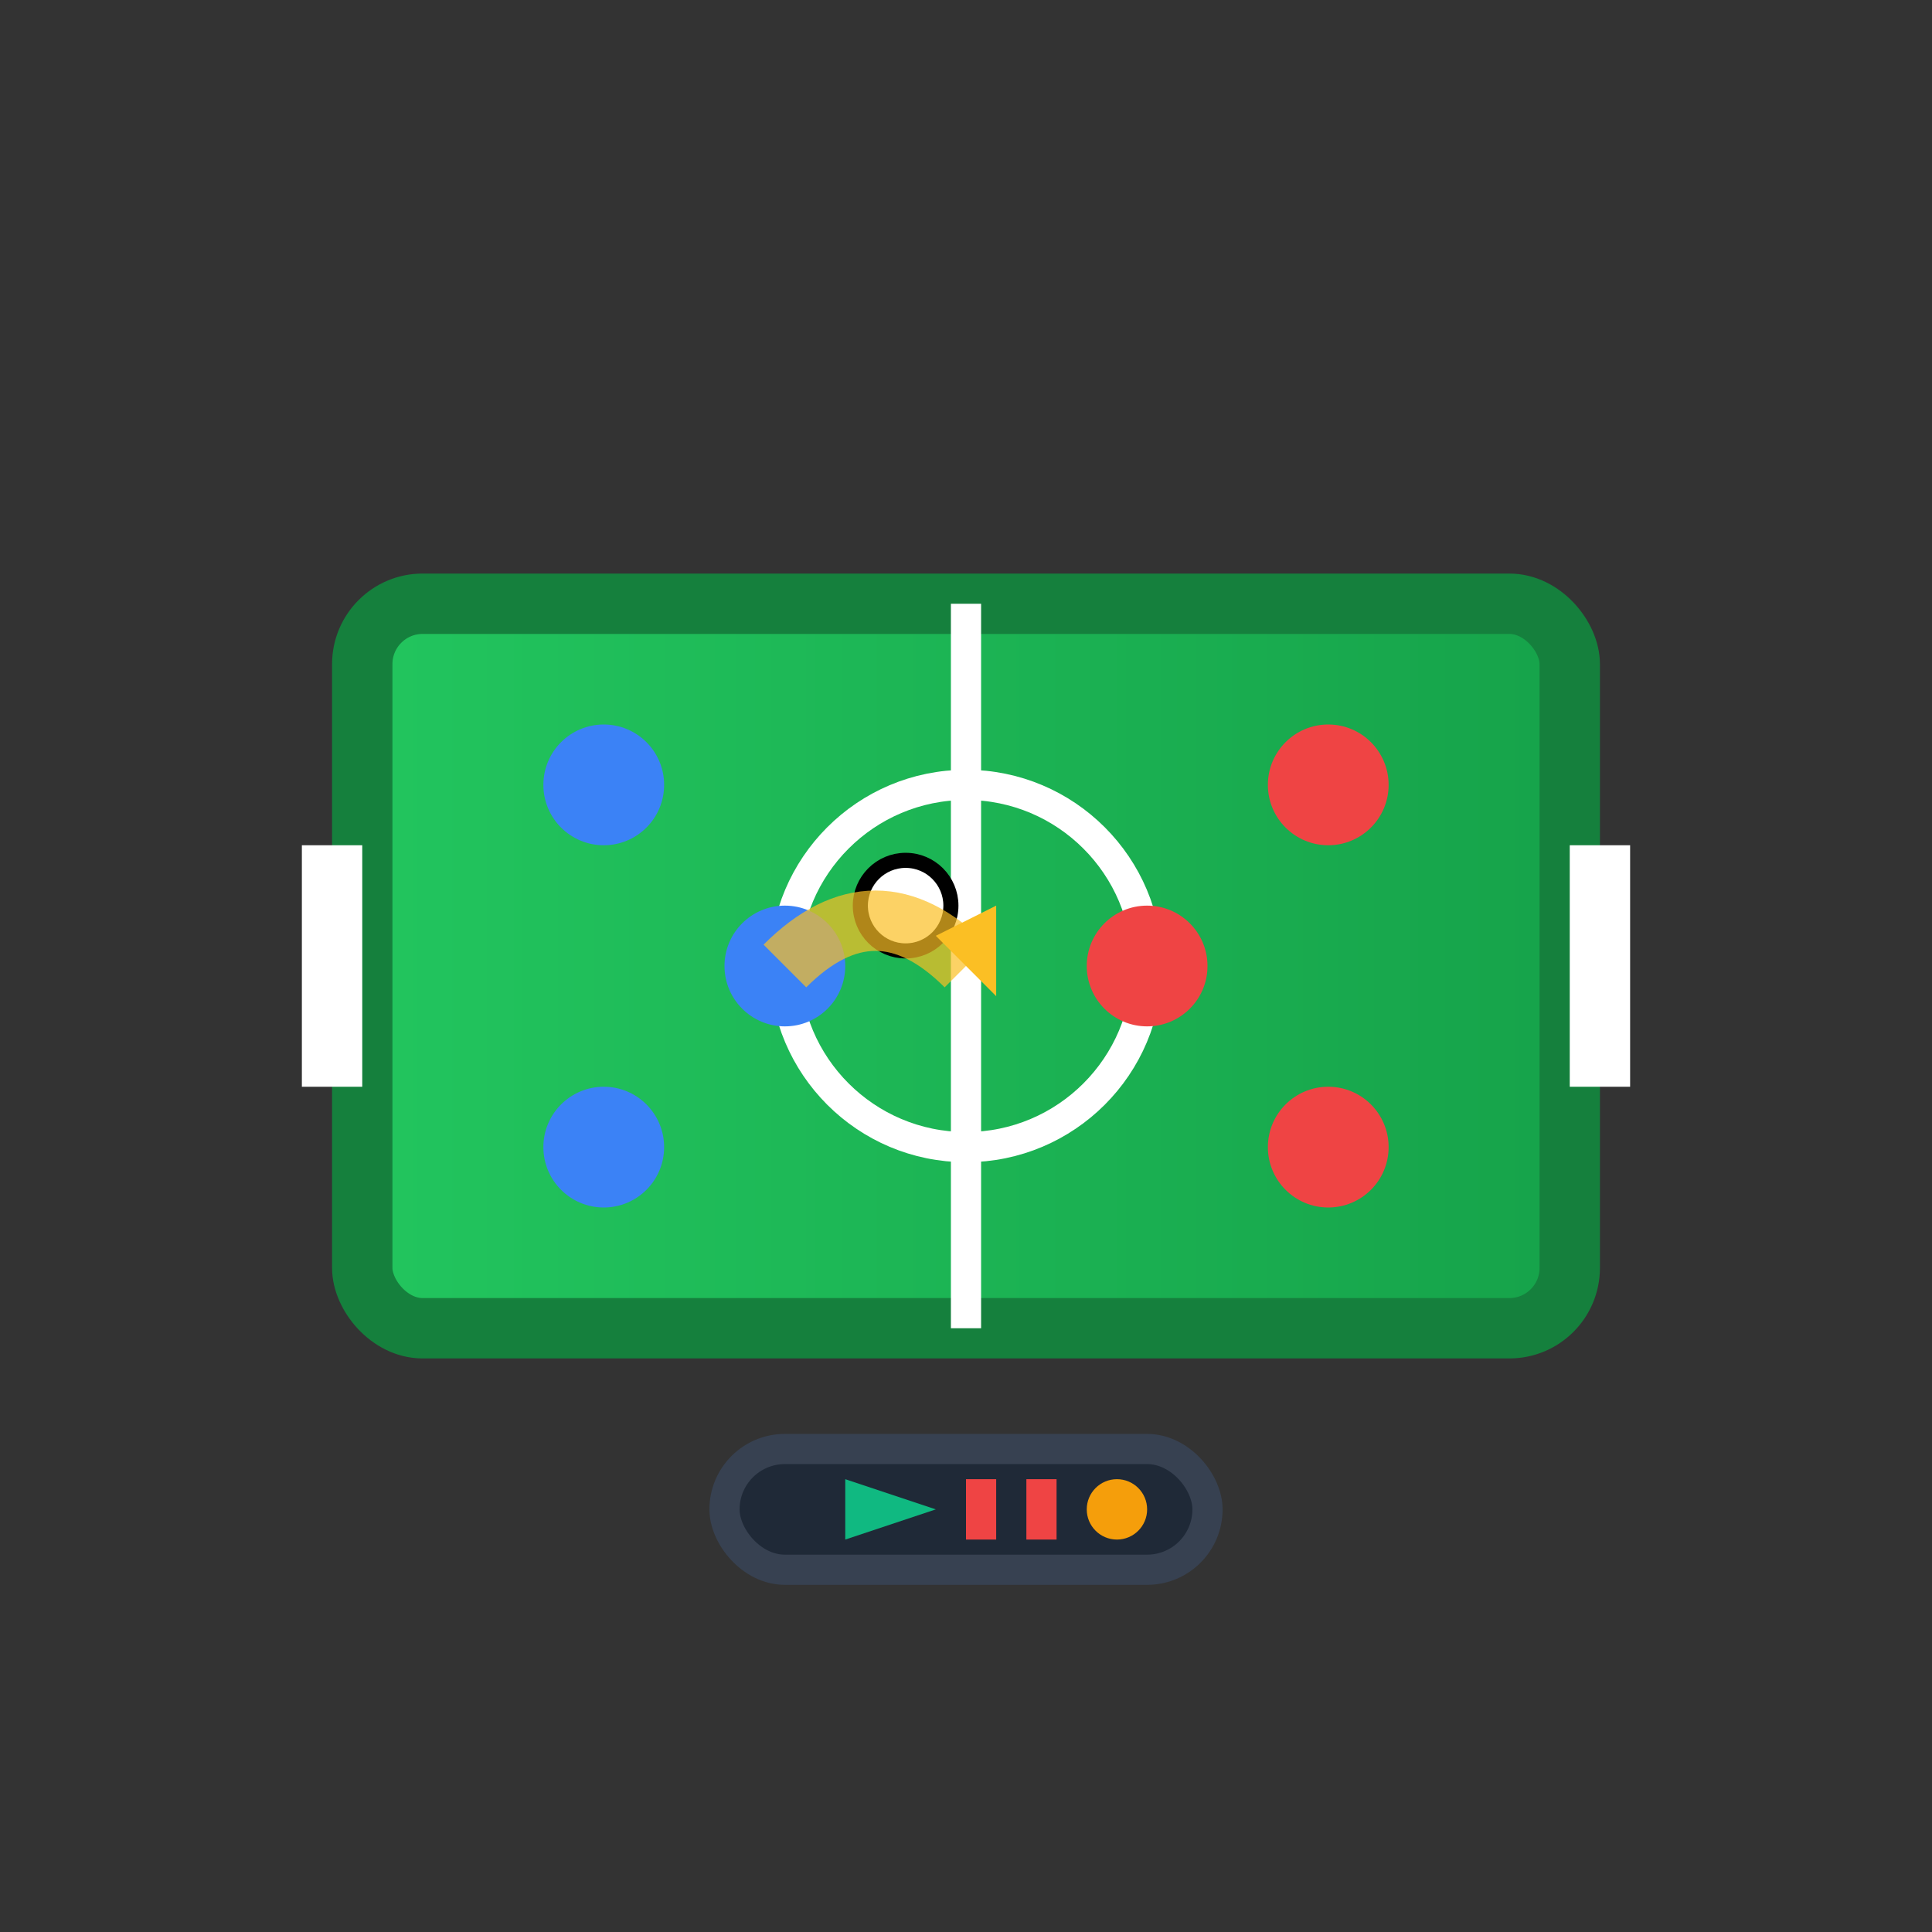 <svg xmlns="http://www.w3.org/2000/svg" viewBox="0 0 64 64" width="64" height="64">
  <rect x="0" y="0" width="64" height="64" fill="#333333" stroke="none"/>
  <defs>
    <linearGradient id="fieldGradient" x1="0%" y1="0%" x2="100%" y2="0%">
      <stop offset="0%" style="stop-color:#22C55E;stop-opacity:1" />
      <stop offset="100%" style="stop-color:#16A34A;stop-opacity:1" />
    </linearGradient>
  </defs>
  
  <!-- Match field and simulation -->
  <g transform="translate(32, 32)">
    <!-- Field outline -->
    <rect x="-20" y="-12" width="40" height="24" rx="2" fill="url(#fieldGradient)" stroke="#15803D" stroke-width="2"/>
    
    <!-- Center line -->
    <path d="M0 -12 L0 12" stroke="#FFFFFF" stroke-width="1"/>
    <circle cx="0" cy="0" r="6" fill="none" stroke="#FFFFFF" stroke-width="1"/>
    
    <!-- Goal posts -->
    <rect x="-22" y="-4" width="2" height="8" fill="#FFFFFF"/>
    <rect x="20" y="-4" width="2" height="8" fill="#FFFFFF"/>
    
    <!-- Player positions (home team - blue) -->
    <circle cx="-12" cy="-6" r="2" fill="#3B82F6"/>
    <circle cx="-12" cy="6" r="2" fill="#3B82F6"/>
    <circle cx="-6" cy="0" r="2" fill="#3B82F6"/>
    
    <!-- Player positions (away team - red) -->
    <circle cx="12" cy="-6" r="2" fill="#EF4444"/>
    <circle cx="12" cy="6" r="2" fill="#EF4444"/>
    <circle cx="6" cy="0" r="2" fill="#EF4444"/>
    
    <!-- Ball -->
    <circle cx="-2" cy="-2" r="1.5" fill="#FFFFFF" stroke="#000000" stroke-width="0.5"/>
    
    <!-- Movement indicators -->
    <path d="M-6 0 Q-3 -3 0 0" fill="none" stroke="#FBBF24" stroke-width="2" opacity="0.7"/>
    <polygon points="-1,-1 1,-2 1,1" fill="#FBBF24"/>
    
    <!-- Simulation controls -->
    <g transform="translate(0, 18)">
      <rect x="-8" y="-2" width="16" height="4" rx="2" fill="#1F2937" stroke="#374151" stroke-width="1"/>
      <polygon points="-4,-1 -1,0 -4,1" fill="#10B981"/>
      <rect x="0" y="-1" width="1" height="2" fill="#EF4444"/>
      <rect x="2" y="-1" width="1" height="2" fill="#EF4444"/>
      <circle cx="5" cy="0" r="1" fill="#F59E0B"/>
    </g>
  </g>
</svg>